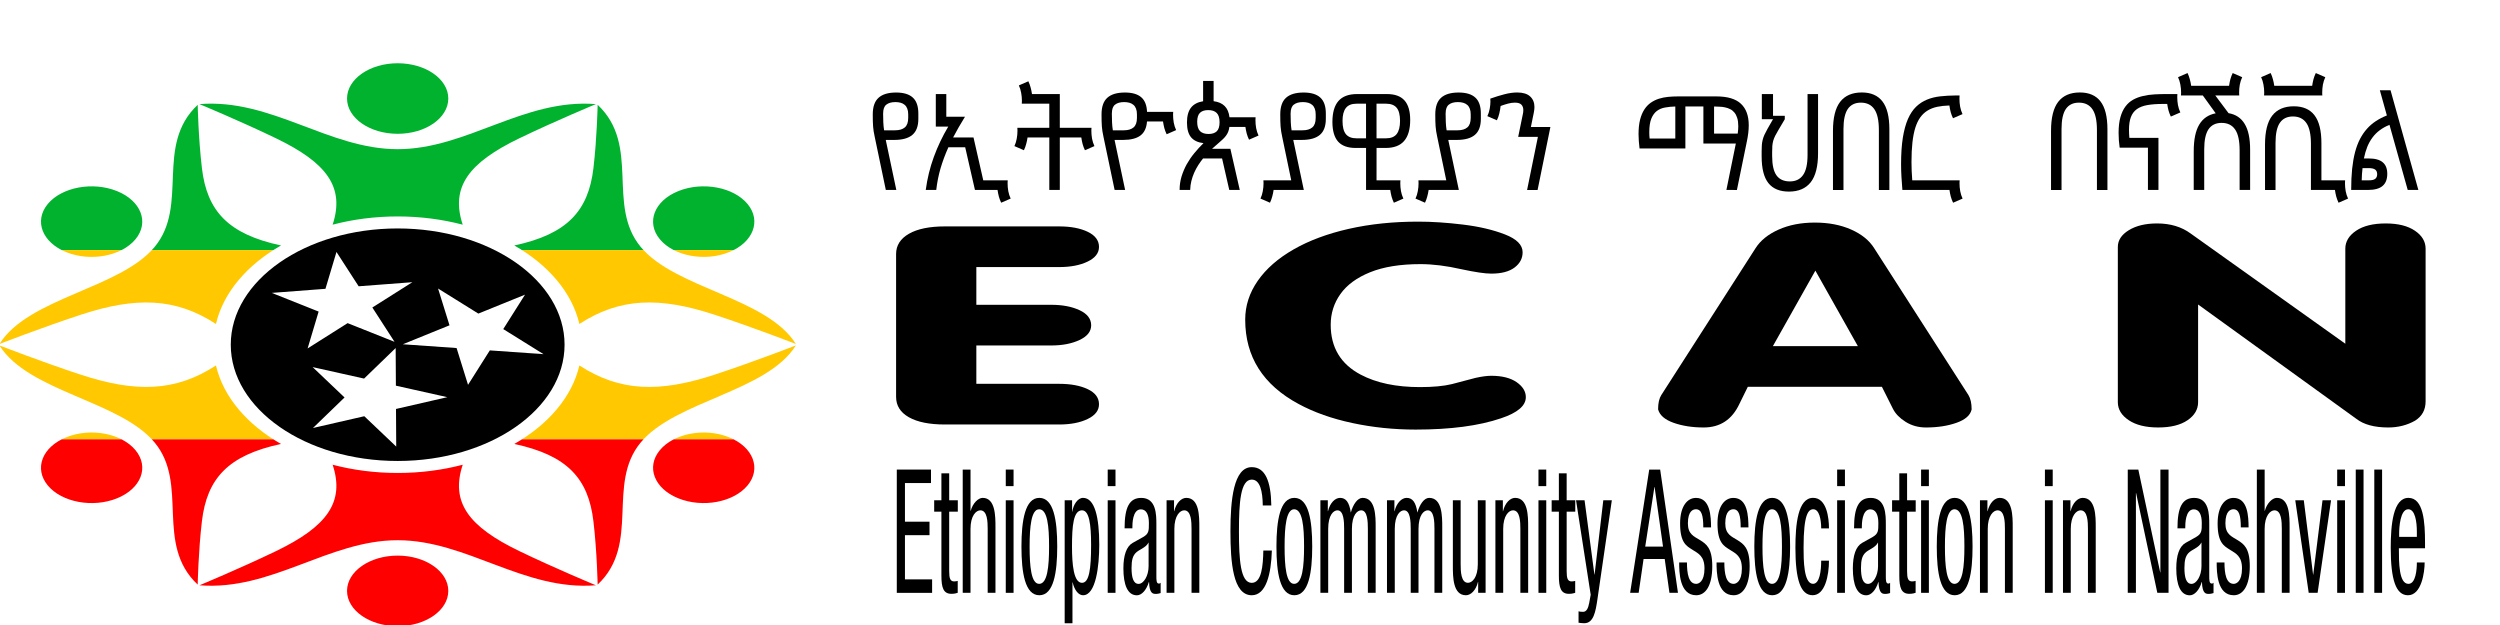 <?xml version="1.0" encoding="UTF-8" standalone="no"?>
<!-- Created with Inkscape (http://www.inkscape.org/) -->

<svg
   xmlns:dc="http://purl.org/dc/elements/1.1/"
   xmlns:cc="http://creativecommons.org/ns#"
   xmlns:rdf="http://www.w3.org/1999/02/22-rdf-syntax-ns#"
   xmlns:svg="http://www.w3.org/2000/svg"
   xmlns="http://www.w3.org/2000/svg"
   xmlns:xlink="http://www.w3.org/1999/xlink"
   xmlns:sodipodi="http://sodipodi.sourceforge.net/DTD/sodipodi-0.dtd"
   xmlns:inkscape="http://www.inkscape.org/namespaces/inkscape"
   width="280"
   height="70"
   viewBox="0 0 280 70"
   version="1.1"
   id="svg8"
   inkscape:version="0.92.4 (5da689c313, 2019-01-14)"
   sodipodi:docname="ECAN_Logo_2.svg">
  <defs
     id="defs2">
    <clipPath
       id="SVGID_4_">
      <use
         height="100%"
         width="100%"
         y="0"
         x="0"
         style="overflow:visible"
         xlink:href="#SVGID_3_"
         overflow="visible"
         id="use7061" />
    </clipPath>
    <clipPath
       id="clipPath610">
      <use
         height="100%"
         width="100%"
         y="0"
         x="0"
         style="overflow:visible"
         xlink:href="#SVGID_3_"
         overflow="visible"
         id="use608" />
    </clipPath>
    <clipPath
       id="clipPath614">
      <use
         height="100%"
         width="100%"
         y="0"
         x="0"
         style="overflow:visible"
         xlink:href="#SVGID_3_"
         overflow="visible"
         id="use612" />
    </clipPath>
    <path
       inkscape:connector-curvature="0"
       id="SVGID_3_"
       d="m 144.135,519.384 c -2.132,0 -3.861,1.729 -3.861,3.861 0,2.132 1.729,3.861 3.861,3.861 2.132,0 3.861,-1.729 3.861,-3.861 0,-2.132 -1.728,-3.861 -3.861,-3.861 z m 0,-46.173 c 2.132,0 3.861,-1.729 3.861,-3.861 0,-2.132 -1.729,-3.861 -3.861,-3.861 -2.132,0 -3.861,1.729 -3.861,3.861 0,2.133 1.729,3.861 3.861,3.861 z m -25.268,12.957 c 1.847,1.066 4.208,0.434 5.274,-1.413 1.066,-1.847 0.433,-4.208 -1.413,-5.274 -1.847,-1.066 -4.208,-0.434 -5.274,1.413 -1.066,1.846 -0.433,4.208 1.413,5.274 z m 50.536,20.26 c -1.847,-1.066 -4.208,-0.434 -5.274,1.413 -1.066,1.847 -0.433,4.208 1.413,5.274 1.846,1.066 4.208,0.433 5.274,-1.413 1.067,-1.847 0.434,-4.208 -1.413,-5.274 z m -50.536,0 c -1.847,1.066 -2.48,3.428 -1.413,5.274 1.066,1.847 3.428,2.479 5.274,1.413 1.847,-1.066 2.48,-3.428 1.413,-5.274 -1.065,-1.847 -3.427,-2.48 -5.274,-1.413 z m 50.536,-20.26 c 1.847,-1.066 2.48,-3.428 1.413,-5.274 -1.066,-1.847 -3.428,-2.48 -5.274,-1.413 -1.847,1.066 -2.48,3.428 -1.413,5.274 1.066,1.846 3.428,2.479 5.274,1.413 z m -30.228,-3.009 c 1.542,-0.583 3.214,-0.902 4.96,-0.902 1.746,0 3.418,0.32 4.96,0.902 -0.948,-4.112 0.454,-6.781 4.309,-9.45 2.749,-1.903 5.848,-3.749 5.848,-3.749 -5.507,-0.629 -9.842,4.935 -15.117,4.935 -5.275,0 -9.611,-5.563 -15.117,-4.935 0,0 3.099,1.845 5.848,3.749 3.855,2.669 5.257,5.338 4.309,9.45 z m 9.921,26.277 c -1.542,0.583 -3.214,0.902 -4.96,0.902 -1.746,0 -3.418,-0.32 -4.96,-0.902 0.948,4.112 -0.454,6.781 -4.309,9.45 -2.749,1.903 -5.848,3.748 -5.848,3.748 5.507,0.629 9.842,-4.935 15.117,-4.935 5.275,0 9.611,5.563 15.117,4.935 0,0 -3.099,-1.845 -5.848,-3.748 -3.855,-2.669 -5.258,-5.338 -4.309,-9.45 z m -18.818,-15.41 c 0.561,-3.447 2.376,-6.472 4.962,-8.592 -4.038,-1.235 -5.649,-3.784 -6.032,-8.457 -0.274,-3.332 -0.322,-6.939 -0.322,-6.939 -3.298,4.455 -0.647,10.99 -3.285,15.559 -2.638,4.569 -9.623,5.541 -11.832,10.625 0,0 3.148,-1.761 6.17,-3.19 4.239,-2.005 7.252,-1.885 10.339,0.994 z m 27.714,4.544 c -0.561,3.447 -2.376,6.472 -4.962,8.592 4.038,1.234 5.649,3.784 6.032,8.457 0.274,3.332 0.322,6.939 0.322,6.939 3.298,-4.455 0.647,-10.991 3.285,-15.559 2.638,-4.568 9.623,-5.541 11.832,-10.625 0,0 -3.148,1.761 -6.17,3.19 -4.238,2.005 -7.251,1.885 -10.339,-0.994 z m -22.752,8.592 c -2.586,-2.12 -4.401,-5.145 -4.962,-8.592 -3.088,2.879 -6.1,2.999 -10.34,0.995 -3.023,-1.429 -6.17,-3.19 -6.17,-3.19 2.209,5.083 9.194,6.056 11.832,10.625 2.638,4.569 -0.013,11.105 3.285,15.559 0,0 0.049,-3.607 0.322,-6.939 0.385,-4.675 1.996,-7.224 6.033,-8.458 z m 17.79,-21.728 c 2.586,2.12 4.401,5.145 4.962,8.592 3.088,-2.878 6.1,-2.999 10.34,-0.995 3.023,1.429 6.17,3.19 6.17,3.19 -2.209,-5.083 -9.194,-6.056 -11.832,-10.625 -2.638,-4.569 0.013,-11.105 -3.285,-15.559 0,0 -0.049,3.607 -0.322,6.939 -0.384,4.674 -1.995,7.223 -6.033,8.458 z" />
    <clipPath
       id="SVGID_4_-2">
      <use
         height="100%"
         width="100%"
         y="0"
         x="0"
         style="overflow:visible"
         id="use7061-0"
         overflow="visible"
         xlink:href="#SVGID_3_-5" />
    </clipPath>
    <clipPath
       id="clipPath1282">
      <use
         height="100%"
         width="100%"
         y="0"
         x="0"
         style="overflow:visible"
         id="use1280"
         overflow="visible"
         xlink:href="#SVGID_3_-5" />
    </clipPath>
    <clipPath
       id="clipPath1286">
      <use
         height="100%"
         width="100%"
         y="0"
         x="0"
         style="overflow:visible"
         id="use1284"
         overflow="visible"
         xlink:href="#SVGID_3_-5" />
    </clipPath>
    <path
       inkscape:connector-curvature="0"
       d="m 144.135,519.384 c -2.132,0 -3.861,1.729 -3.861,3.861 0,2.132 1.729,3.861 3.861,3.861 2.132,0 3.861,-1.729 3.861,-3.861 0,-2.132 -1.728,-3.861 -3.861,-3.861 z m 0,-46.173 c 2.132,0 3.861,-1.729 3.861,-3.861 0,-2.132 -1.729,-3.861 -3.861,-3.861 -2.132,0 -3.861,1.729 -3.861,3.861 0,2.133 1.729,3.861 3.861,3.861 z m -25.268,12.957 c 1.847,1.066 4.208,0.434 5.274,-1.413 1.066,-1.847 0.433,-4.208 -1.413,-5.274 -1.847,-1.066 -4.208,-0.434 -5.274,1.413 -1.066,1.846 -0.433,4.208 1.413,5.274 z m 50.536,20.26 c -1.847,-1.066 -4.208,-0.434 -5.274,1.413 -1.066,1.847 -0.433,4.208 1.413,5.274 1.846,1.066 4.208,0.433 5.274,-1.413 1.067,-1.847 0.434,-4.208 -1.413,-5.274 z m -50.536,0 c -1.847,1.066 -2.48,3.428 -1.413,5.274 1.066,1.847 3.428,2.479 5.274,1.413 1.847,-1.066 2.48,-3.428 1.413,-5.274 -1.065,-1.847 -3.427,-2.48 -5.274,-1.413 z m 50.536,-20.26 c 1.847,-1.066 2.48,-3.428 1.413,-5.274 -1.066,-1.847 -3.428,-2.48 -5.274,-1.413 -1.847,1.066 -2.48,3.428 -1.413,5.274 1.066,1.846 3.428,2.479 5.274,1.413 z m -30.228,-3.009 c 1.542,-0.583 3.214,-0.902 4.96,-0.902 1.746,0 3.418,0.32 4.96,0.902 -0.948,-4.112 0.454,-6.781 4.309,-9.45 2.749,-1.903 5.848,-3.749 5.848,-3.749 -5.507,-0.629 -9.842,4.935 -15.117,4.935 -5.275,0 -9.611,-5.563 -15.117,-4.935 0,0 3.099,1.845 5.848,3.749 3.855,2.669 5.257,5.338 4.309,9.45 z m 9.921,26.277 c -1.542,0.583 -3.214,0.902 -4.96,0.902 -1.746,0 -3.418,-0.32 -4.96,-0.902 0.948,4.112 -0.454,6.781 -4.309,9.45 -2.749,1.903 -5.848,3.748 -5.848,3.748 5.507,0.629 9.842,-4.935 15.117,-4.935 5.275,0 9.611,5.563 15.117,4.935 0,0 -3.099,-1.845 -5.848,-3.748 -3.855,-2.669 -5.258,-5.338 -4.309,-9.45 z m -18.818,-15.41 c 0.561,-3.447 2.376,-6.472 4.962,-8.592 -4.038,-1.235 -5.649,-3.784 -6.032,-8.457 -0.274,-3.332 -0.322,-6.939 -0.322,-6.939 -3.298,4.455 -0.647,10.99 -3.285,15.559 -2.638,4.569 -9.623,5.541 -11.832,10.625 0,0 3.148,-1.761 6.17,-3.19 4.239,-2.005 7.252,-1.885 10.339,0.994 z m 27.714,4.544 c -0.561,3.447 -2.376,6.472 -4.962,8.592 4.038,1.234 5.649,3.784 6.032,8.457 0.274,3.332 0.322,6.939 0.322,6.939 3.298,-4.455 0.647,-10.991 3.285,-15.559 2.638,-4.568 9.623,-5.541 11.832,-10.625 0,0 -3.148,1.761 -6.17,3.19 -4.238,2.005 -7.251,1.885 -10.339,-0.994 z m -22.752,8.592 c -2.586,-2.12 -4.401,-5.145 -4.962,-8.592 -3.088,2.879 -6.1,2.999 -10.34,0.995 -3.023,-1.429 -6.17,-3.19 -6.17,-3.19 2.209,5.083 9.194,6.056 11.832,10.625 2.638,4.569 -0.013,11.105 3.285,15.559 0,0 0.049,-3.607 0.322,-6.939 0.385,-4.675 1.996,-7.224 6.033,-8.458 z m 17.79,-21.728 c 2.586,2.12 4.401,5.145 4.962,8.592 3.088,-2.878 6.1,-2.999 10.34,-0.995 3.023,1.429 6.17,3.19 6.17,3.19 -2.209,-5.083 -9.194,-6.056 -11.832,-10.625 -2.638,-4.569 0.013,-11.105 -3.285,-15.559 0,0 -0.049,3.607 -0.322,6.939 -0.384,4.674 -1.995,7.223 -6.033,8.458 z"
       id="SVGID_3_-5" />
  </defs>
  <sodipodi:namedview
     id="base"
     pagecolor="#ffffff"
     bordercolor="#666666"
     borderopacity="1.0"
     inkscape:pageopacity="0.0"
     inkscape:pageshadow="2"
     inkscape:zoom="3.06"
     inkscape:cx="187.53189"
     inkscape:cy="40.340901"
     inkscape:document-units="px"
     inkscape:current-layer="g6162"
     showgrid="false"
     inkscape:window-width="2880"
     inkscape:window-height="1526"
     inkscape:window-x="2869"
     inkscape:window-y="-11"
     inkscape:window-maximized="1"
     units="px"
     fit-margin-left="1"
     fit-margin-right="1" />
  <g
     inkscape:label="Layer 1"
     inkscape:groupmode="layer"
     id="layer1"
     transform="translate(0,-315.25)">
    <g
       transform="matrix(0.409,0,0,0.353,-44.47,111.143)"
       id="g761">
      <g
         id="g7170" />
      <g
         id="g6084">
        <g
           id="g6162"
           transform="matrix(3.591,0,0,2.75,-299.964,-671.946)">
          <g
             id="g6240">
            <g
               id="g7074"
               transform="matrix(1,0,0,1.054,7.1227792e-7,-28.726)">
              <g
                 id="g7070">
                <defs
                   id="defs7059">
                  <path
                     id="path239"
                     d="m 144.135,519.384 c -2.132,0 -3.861,1.729 -3.861,3.861 0,2.132 1.729,3.861 3.861,3.861 2.132,0 3.861,-1.729 3.861,-3.861 0,-2.132 -1.728,-3.861 -3.861,-3.861 z m 0,-46.173 c 2.132,0 3.861,-1.729 3.861,-3.861 0,-2.132 -1.729,-3.861 -3.861,-3.861 -2.132,0 -3.861,1.729 -3.861,3.861 0,2.133 1.729,3.861 3.861,3.861 z m -25.268,12.957 c 1.847,1.066 4.208,0.434 5.274,-1.413 1.066,-1.847 0.433,-4.208 -1.413,-5.274 -1.847,-1.066 -4.208,-0.434 -5.274,1.413 -1.066,1.846 -0.433,4.208 1.413,5.274 z m 50.536,20.26 c -1.847,-1.066 -4.208,-0.434 -5.274,1.413 -1.066,1.847 -0.433,4.208 1.413,5.274 1.846,1.066 4.208,0.433 5.274,-1.413 1.067,-1.847 0.434,-4.208 -1.413,-5.274 z m -50.536,0 c -1.847,1.066 -2.48,3.428 -1.413,5.274 1.066,1.847 3.428,2.479 5.274,1.413 1.847,-1.066 2.48,-3.428 1.413,-5.274 -1.065,-1.847 -3.427,-2.48 -5.274,-1.413 z m 50.536,-20.26 c 1.847,-1.066 2.48,-3.428 1.413,-5.274 -1.066,-1.847 -3.428,-2.48 -5.274,-1.413 -1.847,1.066 -2.48,3.428 -1.413,5.274 1.066,1.846 3.428,2.479 5.274,1.413 z m -30.228,-3.009 c 1.542,-0.583 3.214,-0.902 4.96,-0.902 1.746,0 3.418,0.32 4.96,0.902 -0.948,-4.112 0.454,-6.781 4.309,-9.45 2.749,-1.903 5.848,-3.749 5.848,-3.749 -5.507,-0.629 -9.842,4.935 -15.117,4.935 -5.275,0 -9.611,-5.563 -15.117,-4.935 0,0 3.099,1.845 5.848,3.749 3.855,2.669 5.257,5.338 4.309,9.45 z m 9.921,26.277 c -1.542,0.583 -3.214,0.902 -4.96,0.902 -1.746,0 -3.418,-0.32 -4.96,-0.902 0.948,4.112 -0.454,6.781 -4.309,9.45 -2.749,1.903 -5.848,3.748 -5.848,3.748 5.507,0.629 9.842,-4.935 15.117,-4.935 5.275,0 9.611,5.563 15.117,4.935 0,0 -3.099,-1.845 -5.848,-3.748 -3.855,-2.669 -5.258,-5.338 -4.309,-9.45 z m -18.818,-15.41 c 0.561,-3.447 2.376,-6.472 4.962,-8.592 -4.038,-1.235 -5.649,-3.784 -6.032,-8.457 -0.274,-3.332 -0.322,-6.939 -0.322,-6.939 -3.298,4.455 -0.647,10.99 -3.285,15.559 -2.638,4.569 -9.623,5.541 -11.832,10.625 0,0 3.148,-1.761 6.17,-3.19 4.239,-2.005 7.252,-1.885 10.339,0.994 z m 27.714,4.544 c -0.561,3.447 -2.376,6.472 -4.962,8.592 4.038,1.234 5.649,3.784 6.032,8.457 0.274,3.332 0.322,6.939 0.322,6.939 3.298,-4.455 0.647,-10.991 3.285,-15.559 2.638,-4.568 9.623,-5.541 11.832,-10.625 0,0 -3.148,1.761 -6.17,3.19 -4.238,2.005 -7.251,1.885 -10.339,-0.994 z m -22.752,8.592 c -2.586,-2.12 -4.401,-5.145 -4.962,-8.592 -3.088,2.879 -6.1,2.999 -10.34,0.995 -3.023,-1.429 -6.17,-3.19 -6.17,-3.19 2.209,5.083 9.194,6.056 11.832,10.625 2.638,4.569 -0.013,11.105 3.285,15.559 0,0 0.049,-3.607 0.322,-6.939 0.385,-4.675 1.996,-7.224 6.033,-8.458 z m 17.79,-21.728 c 2.586,2.12 4.401,5.145 4.962,8.592 3.088,-2.878 6.1,-2.999 10.34,-0.995 3.023,1.429 6.17,3.19 6.17,3.19 -2.209,-5.083 -9.194,-6.056 -11.832,-10.625 -2.638,-4.569 0.013,-11.105 -3.285,-15.559 0,0 -0.049,3.607 -0.322,6.939 -0.384,4.674 -1.995,7.223 -6.033,8.458 z"
                     inkscape:connector-curvature="0" />
                </defs>
                <clipPath
                   id="clipPath1292">
                  <use
                     xlink:href="#SVGID_3_-5"
                     overflow="visible"
                     id="use1290"
                     style="overflow:visible"
                     x="0"
                     y="0"
                     width="100%"
                     height="100%" />
                </clipPath>
                <rect
                   x="113.06"
                   y="465.222"
                   clip-path="url(#SVGID_4_-2)"
                   width="62.151"
                   height="20.717"
                   id="rect7064"
                   style="fill:#00b22d" />
                <rect
                   x="113.06"
                   y="485.939"
                   clip-path="url(#SVGID_4_-2)"
                   width="62.151"
                   height="20.717"
                   id="rect7066"
                   style="fill:#ffc800" />
                <rect
                   x="113.06"
                   y="506.656"
                   clip-path="url(#SVGID_4_-2)"
                   width="62.151"
                   height="20.717"
                   id="rect7068"
                   style="fill:#ff0000" />
              </g>
              <path
                 d="m 144.135,483.571 c -7.029,0 -12.727,5.698 -12.727,12.727 0,7.029 5.698,12.727 12.727,12.727 7.029,0 12.727,-5.698 12.727,-12.727 0,-7.029 -5.698,-12.727 -12.727,-12.727 z m -9.603,7.055 4.096,-0.447 0.84,-4.034 1.691,3.757 4.096,-0.447 -3.051,2.77 1.691,3.757 -3.577,-2.046 -3.051,2.769 0.84,-4.034 z m 9.476,12.704 0.017,4.12 -2.435,-3.324 -3.914,1.289 2.408,-3.343 -2.435,-3.324 3.924,1.257 2.409,-3.343 0.017,4.12 3.924,1.258 z m 7.154,-6.411 -1.661,3.771 -0.873,-4.027 -4.1,-0.414 3.56,-2.075 -0.873,-4.027 3.073,2.745 3.56,-2.075 -1.661,3.771 3.073,2.745 z"
                 id="path7072"
                 inkscape:connector-curvature="0" />
            </g>
            <g
               id="g7168"
               transform="matrix(1.167,0,0,1,-30.113,-2.6588315e-6)">
              <g
                 id="g7084">
                <path
                   d="m 187.126,485.417 v 4.35 h 4.894 c 0.736,0 1.355,0.21 1.857,0.628 0.502,0.418 0.753,0.998 0.753,1.74 0,0.708 -0.254,1.272 -0.761,1.693 -0.508,0.421 -1.124,0.632 -1.849,0.632 h -4.894 v 4.425 h 5.413 c 0.758,0 1.381,0.207 1.87,0.619 0.488,0.413 0.732,0.993 0.732,1.74 0,0.714 -0.248,1.281 -0.745,1.702 -0.496,0.422 -1.115,0.632 -1.857,0.632 h -7.47 c -1.009,0 -1.793,-0.278 -2.351,-0.837 -0.558,-0.558 -0.836,-1.341 -0.836,-2.351 v -16.479 c 0,-0.992 0.28,-1.771 0.84,-2.338 0.56,-0.567 1.343,-0.849 2.347,-0.849 h 7.47 c 0.758,0 1.381,0.209 1.87,0.627 0.488,0.418 0.732,0.998 0.732,1.74 0,0.708 -0.248,1.272 -0.745,1.693 -0.496,0.422 -1.115,0.632 -1.857,0.632 h -5.413 z"
                   id="path7076"
                   inkscape:connector-curvature="0" />
                <path
                   d="m 204.695,491.481 c 0,-1.6 0.273,-3.095 0.82,-4.483 0.546,-1.389 1.328,-2.596 2.343,-3.622 1.015,-1.026 2.218,-1.816 3.607,-2.372 1.389,-0.555 2.901,-0.832 4.536,-0.832 0.893,0 1.866,0.113 2.921,0.339 1.055,0.226 1.968,0.604 2.741,1.134 0.773,0.529 1.159,1.216 1.159,2.058 0,0.708 -0.175,1.297 -0.527,1.765 -0.352,0.469 -0.859,0.703 -1.522,0.703 -0.407,0 -1.06,-0.17 -1.958,-0.511 -0.97,-0.39 -1.86,-0.585 -2.668,-0.585 -1.316,0 -2.411,0.311 -3.284,0.933 -0.873,0.622 -1.521,1.46 -1.945,2.514 -0.424,1.054 -0.636,2.236 -0.636,3.547 0,2.621 0.653,4.54 1.958,5.756 1.026,0.959 2.317,1.438 3.873,1.438 0.854,0 1.548,-0.114 2.083,-0.343 l 1.548,-0.72 c 0.413,-0.162 0.755,-0.242 1.029,-0.242 0.703,0 1.255,0.245 1.656,0.735 0.401,0.491 0.603,1.068 0.603,1.732 0,0.986 -0.539,1.798 -1.616,2.434 -1.445,0.87 -3.306,1.306 -5.582,1.306 -1.428,0 -2.809,-0.253 -4.143,-0.758 -1.333,-0.504 -2.502,-1.236 -3.507,-2.195 -2.326,-2.21 -3.489,-5.452 -3.489,-9.731 z"
                   id="path7078"
                   inkscape:connector-curvature="0" />
                <path
                   d="m 246.3,499.229 h -8.763 l -0.552,1.982 c -0.479,1.807 -1.257,2.71 -2.333,2.71 -0.736,0 -1.391,-0.18 -1.965,-0.539 -0.574,-0.36 -0.911,-0.877 -1.012,-1.552 0,-0.714 0.07,-1.264 0.209,-1.648 l 6.163,-16.956 c 0.318,-0.881 0.818,-1.593 1.501,-2.134 0.683,-0.54 1.473,-0.811 2.371,-0.811 0.898,0 1.688,0.268 2.371,0.803 0.683,0.535 1.183,1.249 1.501,2.142 l 6.163,16.956 c 0.139,0.401 0.209,0.951 0.209,1.648 -0.078,0.669 -0.406,1.185 -0.983,1.547 -0.577,0.363 -1.245,0.544 -2.002,0.544 -0.496,0 -0.939,-0.218 -1.33,-0.652 -0.391,-0.434 -0.666,-0.937 -0.828,-1.506 z m -1.572,-4.694 -2.776,-8.708 -2.776,8.708 z"
                   id="path7080"
                   inkscape:connector-curvature="0" />
                <path
                   d="m 266.961,489.733 v 11.276 c 0,0.825 -0.23,1.518 -0.69,2.075 -0.46,0.557 -1.1,0.836 -1.92,0.836 -0.809,0 -1.45,-0.28 -1.924,-0.841 -0.474,-0.561 -0.711,-1.25 -0.711,-2.07 v -17.918 c 0,-0.77 0.24,-1.414 0.719,-1.933 0.479,-0.519 1.096,-0.778 1.849,-0.778 0.864,0 1.595,0.388 2.192,1.163 l 10.105,12.715 v -10.967 c 0,-0.819 0.235,-1.51 0.704,-2.07 0.469,-0.56 1.114,-0.841 1.936,-0.841 0.804,0 1.439,0.279 1.906,0.837 0.467,0.558 0.7,1.249 0.7,2.074 v 17.617 c 0,0.977 -0.229,1.718 -0.687,2.226 -0.525,0.524 -1.109,0.786 -1.751,0.786 -0.905,0 -1.601,-0.332 -2.086,-0.995 z"
                   id="path7082"
                   inkscape:connector-curvature="0" />
              </g>
              <g
                 transform="matrix(1,0,0,3.288,0,-1163.164)"
                 id="g7166">
                <path
                   d="m 181.928,508.498 h 2.235 v 0.473 h -1.702 v 1.356 h 1.605 v 0.473 h -1.605 v 1.551 h 1.775 v 0.473 h -2.308 z"
                   id="path7086"
                   inkscape:connector-curvature="0" />
                <path
                   d="m 184.843,508.631 h 0.509 v 0.945 h 0.563 v 0.4 h -0.563 v 2.083 c 0,0.261 0.066,0.364 0.333,0.364 0.109,0 0.169,-0.013 0.224,-0.019 v 0.418 c -0.066,0.012 -0.2,0.036 -0.412,0.036 -0.527,0 -0.654,-0.218 -0.654,-0.642 v -2.241 h -0.472 v -0.4 h 0.472 z"
                   id="path7088"
                   inkscape:connector-curvature="0" />
                <path
                   d="m 186.237,508.498 h 0.509 v 1.448 h 0.012 c 0.133,-0.267 0.491,-0.455 0.782,-0.455 0.836,0 0.836,0.648 0.836,1.03 v 2.302 h -0.509 v -2.241 c 0,-0.248 -0.019,-0.654 -0.479,-0.654 -0.273,0 -0.643,0.182 -0.643,0.654 v 2.241 h -0.509 v -4.325 z"
                   id="path7090"
                   inkscape:connector-curvature="0" />
                <path
                   d="m 189.049,508.498 h 0.509 v 0.581 h -0.509 z m 0,1.078 h 0.509 v 3.247 h -0.509 z"
                   id="path7092"
                   inkscape:connector-curvature="0" />
                <path
                   d="m 191.243,509.491 c 0.939,0 1.169,0.794 1.169,1.709 0,0.914 -0.236,1.708 -1.169,1.708 -0.939,0 -1.169,-0.794 -1.169,-1.708 0,-0.915 0.236,-1.709 1.169,-1.709 z m 0.636,1.709 c 0,-0.703 -0.103,-1.309 -0.648,-1.309 -0.515,0 -0.624,0.605 -0.624,1.309 0,0.702 0.103,1.308 0.624,1.308 0.539,0 0.648,-0.606 0.648,-1.308 z"
                   id="path7094"
                   inkscape:connector-curvature="0" />
                <path
                   d="m 192.898,509.576 h 0.485 v 0.4 h 0.012 c 0.066,-0.243 0.351,-0.485 0.703,-0.485 0.769,0 1.06,0.685 1.06,1.648 0,0.738 -0.218,1.769 -1.06,1.769 -0.291,0 -0.563,-0.176 -0.679,-0.454 h -0.012 v 1.436 h -0.509 z m 1.133,2.896 c 0.473,0 0.594,-0.496 0.594,-1.332 0,-0.715 -0.121,-1.212 -0.594,-1.212 -0.563,0 -0.654,0.533 -0.654,1.272 -0.001,0.63 0.109,1.272 0.654,1.272 z"
                   id="path7096"
                   inkscape:connector-curvature="0" />
                <path
                   d="m 195.71,508.498 h 0.509 v 0.581 h -0.509 z m 0,1.078 h 0.509 v 3.247 h -0.509 z"
                   id="path7098"
                   inkscape:connector-curvature="0" />
                <path
                   d="m 196.813,510.558 c 0,-0.739 0.315,-1.066 1.09,-1.066 0.987,0 0.987,0.594 0.987,0.934 v 1.811 c 0,0.134 0,0.261 0.158,0.261 0.066,0 0.097,-0.012 0.121,-0.03 v 0.363 c -0.036,0.006 -0.169,0.03 -0.297,0.03 -0.194,0 -0.436,0 -0.46,-0.418 H 198.4 c -0.163,0.291 -0.479,0.467 -0.781,0.467 -0.606,0 -0.884,-0.363 -0.884,-0.945 0,-0.454 0.194,-0.77 0.612,-0.896 l 0.685,-0.206 c 0.369,-0.115 0.369,-0.218 0.369,-0.49 0,-0.303 -0.182,-0.479 -0.521,-0.479 -0.558,0 -0.558,0.521 -0.558,0.636 v 0.03 h -0.509 z m 1.569,0.497 c -0.188,0.199 -0.636,0.242 -0.866,0.381 -0.164,0.104 -0.248,0.23 -0.248,0.516 0,0.327 0.115,0.557 0.46,0.557 0.333,0 0.654,-0.284 0.654,-0.617 z"
                   id="path7100"
                   inkscape:connector-curvature="0" />
                <path
                   d="m 199.559,509.576 h 0.485 v 0.382 h 0.012 c 0.133,-0.297 0.472,-0.467 0.787,-0.467 0.854,0 0.854,0.648 0.854,1.03 v 2.302 h -0.509 v -2.241 c 0,-0.248 -0.019,-0.654 -0.479,-0.654 -0.273,0 -0.643,0.182 -0.643,0.654 v 2.241 h -0.509 v -3.247 z"
                   id="path7102"
                   inkscape:connector-curvature="0" />
                <path
                   d="m 206.437,511.339 c -0.048,0.818 -0.37,1.569 -1.314,1.569 -1.23,0 -1.393,-1.157 -1.393,-2.248 0,-1.09 0.2,-2.247 1.393,-2.247 0.884,0 1.254,0.497 1.278,1.345 h -0.558 c -0.012,-0.49 -0.169,-0.908 -0.721,-0.908 -0.739,0 -0.836,0.812 -0.836,1.811 0,1 0.097,1.812 0.836,1.812 0.648,0 0.739,-0.605 0.757,-1.133 h 0.558 z"
                   id="path7104"
                   inkscape:connector-curvature="0" />
                <path
                   d="m 207.905,509.491 c 0.939,0 1.169,0.794 1.169,1.709 0,0.914 -0.236,1.708 -1.169,1.708 -0.939,0 -1.169,-0.794 -1.169,-1.708 0,-0.915 0.236,-1.709 1.169,-1.709 z m 0.636,1.709 c 0,-0.703 -0.103,-1.309 -0.648,-1.309 -0.515,0 -0.624,0.605 -0.624,1.309 0,0.702 0.103,1.308 0.624,1.308 0.539,0 0.648,-0.606 0.648,-1.308 z"
                   id="path7106"
                   inkscape:connector-curvature="0" />
                <path
                   d="m 209.609,509.576 h 0.484 v 0.382 h 0.012 c 0.133,-0.297 0.473,-0.467 0.788,-0.467 0.375,0 0.6,0.146 0.703,0.516 0.146,-0.285 0.436,-0.516 0.769,-0.516 0.854,0 0.854,0.648 0.854,1.03 v 2.302 h -0.509 v -2.241 c 0,-0.248 -0.019,-0.654 -0.437,-0.654 -0.236,0 -0.605,0.146 -0.605,0.654 v 2.241 h -0.509 v -2.241 c 0,-0.248 -0.019,-0.654 -0.437,-0.654 -0.236,0 -0.605,0.146 -0.605,0.654 v 2.241 h -0.509 v -3.247 z"
                   id="path7108"
                   inkscape:connector-curvature="0" />
                <path
                   d="m 213.96,509.576 h 0.484 v 0.382 h 0.012 c 0.133,-0.297 0.473,-0.467 0.788,-0.467 0.375,0 0.6,0.146 0.703,0.516 0.146,-0.285 0.436,-0.516 0.769,-0.516 0.854,0 0.854,0.648 0.854,1.03 v 2.302 h -0.509 v -2.241 c 0,-0.248 -0.019,-0.654 -0.437,-0.654 -0.236,0 -0.605,0.146 -0.605,0.654 v 2.241 h -0.509 v -2.241 c 0,-0.248 -0.019,-0.654 -0.437,-0.654 -0.236,0 -0.605,0.146 -0.605,0.654 v 2.241 h -0.509 v -3.247 z"
                   id="path7110"
                   inkscape:connector-curvature="0" />
                <path
                   d="m 220.402,512.823 h -0.485 v -0.382 h -0.012 c -0.133,0.297 -0.472,0.467 -0.787,0.467 -0.854,0 -0.854,-0.648 -0.854,-1.03 v -2.302 h 0.509 v 2.241 c 0,0.249 0.019,0.654 0.479,0.654 0.272,0 0.642,-0.182 0.642,-0.654 v -2.241 h 0.509 v 3.247 z"
                   id="path7112"
                   inkscape:connector-curvature="0" />
                <path
                   d="m 221.046,509.576 h 0.485 v 0.382 h 0.012 c 0.133,-0.297 0.472,-0.467 0.787,-0.467 0.854,0 0.854,0.648 0.854,1.03 v 2.302 h -0.509 v -2.241 c 0,-0.248 -0.019,-0.654 -0.479,-0.654 -0.273,0 -0.643,0.182 -0.643,0.654 v 2.241 h -0.509 v -3.247 z"
                   id="path7114"
                   inkscape:connector-curvature="0" />
                <path
                   d="m 223.858,508.498 h 0.509 v 0.581 h -0.509 z m 0,1.078 h 0.509 v 3.247 h -0.509 z"
                   id="path7116"
                   inkscape:connector-curvature="0" />
                <path
                   d="m 225.191,508.631 h 0.509 v 0.945 h 0.563 v 0.4 H 225.7 v 2.083 c 0,0.261 0.066,0.364 0.333,0.364 0.109,0 0.169,-0.013 0.224,-0.019 v 0.418 c -0.066,0.012 -0.2,0.036 -0.412,0.036 -0.527,0 -0.654,-0.218 -0.654,-0.642 v -2.241 h -0.472 v -0.4 h 0.472 z"
                   id="path7118"
                   inkscape:connector-curvature="0" />
                <path
                   d="m 226.313,509.576 h 0.557 l 0.643,2.604 h 0.012 l 0.569,-2.604 h 0.558 l -0.939,3.465 c -0.121,0.448 -0.254,0.849 -0.866,0.849 -0.2,0 -0.285,-0.013 -0.37,-0.019 v -0.399 c 0.073,0.012 0.169,0.018 0.297,0.018 0.236,0 0.339,-0.139 0.4,-0.314 l 0.097,-0.285 z"
                   id="path7120"
                   inkscape:connector-curvature="0" />
                <path
                   d="m 231.095,508.498 h 0.715 l 1.163,4.325 h -0.557 l -0.309,-1.188 h -1.381 l -0.321,1.188 h -0.557 z m -0.261,2.702 h 1.163 l -0.551,-2.091 h -0.012 z"
                   id="path7122"
                   inkscape:connector-curvature="0" />
                <path
                   d="m 234.628,510.527 c 0,-0.412 -0.109,-0.636 -0.479,-0.636 -0.164,0 -0.527,0.042 -0.527,0.496 0,0.382 0.4,0.455 0.8,0.588 0.394,0.134 0.793,0.272 0.793,0.915 0,0.685 -0.442,1.018 -1.048,1.018 -1.103,0 -1.115,-0.818 -1.115,-1.151 h 0.509 c 0,0.394 0.109,0.751 0.606,0.751 0.164,0 0.539,-0.078 0.539,-0.539 0,-0.436 -0.4,-0.526 -0.793,-0.66 -0.394,-0.133 -0.8,-0.248 -0.8,-0.921 0,-0.605 0.473,-0.896 1.036,-0.896 0.945,0 0.981,0.654 0.987,1.036 h -0.508 z"
                   id="path7124"
                   inkscape:connector-curvature="0" />
                <path
                   d="m 237.071,510.527 c 0,-0.412 -0.109,-0.636 -0.479,-0.636 -0.164,0 -0.527,0.042 -0.527,0.496 0,0.382 0.4,0.455 0.8,0.588 0.394,0.134 0.793,0.272 0.793,0.915 0,0.685 -0.442,1.018 -1.048,1.018 -1.103,0 -1.115,-0.818 -1.115,-1.151 h 0.509 c 0,0.394 0.109,0.751 0.606,0.751 0.164,0 0.539,-0.078 0.539,-0.539 0,-0.436 -0.4,-0.526 -0.793,-0.66 -0.394,-0.133 -0.8,-0.248 -0.8,-0.921 0,-0.605 0.473,-0.896 1.036,-0.896 0.945,0 0.981,0.654 0.987,1.036 h -0.508 z"
                   id="path7126"
                   inkscape:connector-curvature="0" />
                <path
                   d="m 239.132,509.491 c 0.939,0 1.169,0.794 1.169,1.709 0,0.914 -0.236,1.708 -1.169,1.708 -0.939,0 -1.169,-0.794 -1.169,-1.708 0,-0.915 0.236,-1.709 1.169,-1.709 z m 0.636,1.709 c 0,-0.703 -0.103,-1.309 -0.648,-1.309 -0.515,0 -0.624,0.605 -0.624,1.309 0,0.702 0.103,1.308 0.624,1.308 0.539,0 0.648,-0.606 0.648,-1.308 z"
                   id="path7128"
                   inkscape:connector-curvature="0" />
                <path
                   d="m 242.332,510.563 c 0,-0.314 -0.127,-0.672 -0.515,-0.672 -0.315,0 -0.636,0.157 -0.636,1.345 0,0.424 0.006,1.271 0.618,1.271 0.436,0 0.533,-0.46 0.533,-0.812 h 0.509 c 0,0.515 -0.254,1.212 -1.066,1.212 -0.794,0 -1.127,-0.552 -1.127,-1.666 0,-0.812 0.158,-1.751 1.157,-1.751 0.884,0 1.036,0.697 1.036,1.072 h -0.509 z"
                   id="path7130"
                   inkscape:connector-curvature="0" />
                <path
                   d="m 243.375,508.498 h 0.509 v 0.581 h -0.509 z m 0,1.078 h 0.509 v 3.247 h -0.509 z"
                   id="path7132"
                   inkscape:connector-curvature="0" />
                <path
                   d="m 244.479,510.558 c 0,-0.739 0.315,-1.066 1.09,-1.066 0.987,0 0.987,0.594 0.987,0.934 v 1.811 c 0,0.134 0,0.261 0.158,0.261 0.066,0 0.097,-0.012 0.121,-0.03 v 0.363 c -0.036,0.006 -0.169,0.03 -0.297,0.03 -0.194,0 -0.436,0 -0.46,-0.418 h -0.012 c -0.163,0.291 -0.479,0.467 -0.781,0.467 -0.606,0 -0.884,-0.363 -0.884,-0.945 0,-0.454 0.194,-0.77 0.612,-0.896 l 0.685,-0.206 c 0.369,-0.115 0.369,-0.218 0.369,-0.49 0,-0.303 -0.182,-0.479 -0.521,-0.479 -0.558,0 -0.558,0.521 -0.558,0.636 v 0.03 h -0.509 z m 1.568,0.497 c -0.188,0.199 -0.636,0.242 -0.866,0.381 -0.164,0.104 -0.248,0.23 -0.248,0.516 0,0.327 0.115,0.557 0.46,0.557 0.333,0 0.654,-0.284 0.654,-0.617 z"
                   id="path7134"
                   inkscape:connector-curvature="0" />
                <path
                   d="m 247.436,508.631 h 0.509 v 0.945 h 0.563 v 0.4 h -0.563 v 2.083 c 0,0.261 0.066,0.364 0.333,0.364 0.109,0 0.169,-0.013 0.224,-0.019 v 0.418 c -0.066,0.012 -0.2,0.036 -0.412,0.036 -0.527,0 -0.654,-0.218 -0.654,-0.642 v -2.241 h -0.472 v -0.4 h 0.472 z"
                   id="path7136"
                   inkscape:connector-curvature="0" />
                <path
                   d="m 248.86,508.498 h 0.509 v 0.581 h -0.509 z m 0,1.078 h 0.509 v 3.247 h -0.509 z"
                   id="path7138"
                   inkscape:connector-curvature="0" />
                <path
                   d="m 251.054,509.491 c 0.939,0 1.169,0.794 1.169,1.709 0,0.914 -0.236,1.708 -1.169,1.708 -0.939,0 -1.169,-0.794 -1.169,-1.708 0,-0.915 0.236,-1.709 1.169,-1.709 z m 0.636,1.709 c 0,-0.703 -0.103,-1.309 -0.648,-1.309 -0.515,0 -0.624,0.605 -0.624,1.309 0,0.702 0.103,1.308 0.624,1.308 0.539,0 0.648,-0.606 0.648,-1.308 z"
                   id="path7140"
                   inkscape:connector-curvature="0" />
                <path
                   d="m 252.709,509.576 h 0.485 v 0.382 h 0.012 c 0.133,-0.297 0.472,-0.467 0.787,-0.467 0.854,0 0.854,0.648 0.854,1.03 v 2.302 h -0.509 v -2.241 c 0,-0.248 -0.019,-0.654 -0.479,-0.654 -0.273,0 -0.643,0.182 -0.643,0.654 v 2.241 h -0.509 v -3.247 z"
                   id="path7142"
                   inkscape:connector-curvature="0" />
                <path
                   d="m 256.952,508.498 h 0.509 v 0.581 h -0.509 z m 0,1.078 h 0.509 v 3.247 h -0.509 z"
                   id="path7144"
                   inkscape:connector-curvature="0" />
                <path
                   d="m 258.134,509.576 h 0.485 v 0.382 h 0.012 c 0.133,-0.297 0.472,-0.467 0.787,-0.467 0.854,0 0.854,0.648 0.854,1.03 v 2.302 h -0.509 v -2.241 c 0,-0.248 -0.019,-0.654 -0.479,-0.654 -0.273,0 -0.643,0.182 -0.643,0.654 v 2.241 h -0.509 v -3.247 z"
                   id="path7146"
                   inkscape:connector-curvature="0" />
                <path
                   d="m 262.365,508.498 h 0.69 l 1.43,3.61 h 0.012 v -3.61 h 0.533 v 4.325 h -0.733 l -1.387,-3.501 h -0.012 v 3.501 h -0.533 z"
                   id="path7148"
                   inkscape:connector-curvature="0" />
                <path
                   d="m 265.613,510.558 c 0,-0.739 0.315,-1.066 1.09,-1.066 0.987,0 0.987,0.594 0.987,0.934 v 1.811 c 0,0.134 0,0.261 0.158,0.261 0.066,0 0.097,-0.012 0.121,-0.03 v 0.363 c -0.036,0.006 -0.169,0.03 -0.297,0.03 -0.194,0 -0.436,0 -0.46,-0.418 H 267.2 c -0.163,0.291 -0.479,0.467 -0.781,0.467 -0.606,0 -0.884,-0.363 -0.884,-0.945 0,-0.454 0.194,-0.77 0.612,-0.896 l 0.685,-0.206 c 0.369,-0.115 0.369,-0.218 0.369,-0.49 0,-0.303 -0.182,-0.479 -0.521,-0.479 -0.558,0 -0.558,0.521 -0.558,0.636 v 0.03 h -0.509 z m 1.569,0.497 c -0.188,0.199 -0.636,0.242 -0.866,0.381 -0.164,0.104 -0.248,0.23 -0.248,0.516 0,0.327 0.115,0.557 0.46,0.557 0.333,0 0.654,-0.284 0.654,-0.617 z"
                   id="path7150"
                   inkscape:connector-curvature="0" />
                <path
                   d="m 269.752,510.527 c 0,-0.412 -0.109,-0.636 -0.479,-0.636 -0.164,0 -0.527,0.042 -0.527,0.496 0,0.382 0.4,0.455 0.8,0.588 0.394,0.134 0.793,0.272 0.793,0.915 0,0.685 -0.442,1.018 -1.048,1.018 -1.103,0 -1.115,-0.818 -1.115,-1.151 h 0.509 c 0,0.394 0.109,0.751 0.606,0.751 0.164,0 0.539,-0.078 0.539,-0.539 0,-0.436 -0.4,-0.526 -0.793,-0.66 -0.394,-0.133 -0.8,-0.248 -0.8,-0.921 0,-0.605 0.473,-0.896 1.036,-0.896 0.945,0 0.981,0.654 0.987,1.036 h -0.508 z"
                   id="path7152"
                   inkscape:connector-curvature="0" />
                <path
                   d="m 270.801,508.498 h 0.509 v 1.448 h 0.012 c 0.133,-0.267 0.491,-0.455 0.782,-0.455 0.836,0 0.836,0.648 0.836,1.03 v 2.302 h -0.509 v -2.241 c 0,-0.248 -0.019,-0.654 -0.479,-0.654 -0.273,0 -0.643,0.182 -0.643,0.654 v 2.241 H 270.8 v -4.325 z"
                   id="path7154"
                   inkscape:connector-curvature="0" />
                <path
                   d="m 273.311,509.576 h 0.557 l 0.606,2.604 h 0.012 l 0.605,-2.604 h 0.558 l -0.878,3.247 h -0.582 z"
                   id="path7156"
                   inkscape:connector-curvature="0" />
                <path
                   d="m 276.05,508.498 h 0.509 v 0.581 h -0.509 z m 0,1.078 h 0.509 v 3.247 h -0.509 z"
                   id="path7158"
                   inkscape:connector-curvature="0" />
                <path
                   d="m 277.263,508.498 h 0.509 v 4.325 h -0.509 z"
                   id="path7160"
                   inkscape:connector-curvature="0" />
                <path
                   d="m 278.475,508.498 h 0.509 v 4.325 h -0.509 z"
                   id="path7162"
                   inkscape:connector-curvature="0" />
                <path
                   d="m 280.081,511.261 c 0,0.496 0,1.247 0.624,1.247 0.484,0 0.551,-0.509 0.551,-0.751 h 0.509 c 0,0.346 -0.206,1.151 -1.09,1.151 -0.794,0 -1.127,-0.552 -1.127,-1.666 0,-0.812 0.158,-1.751 1.157,-1.751 0.993,0 1.084,0.866 1.084,1.563 v 0.206 h -1.708 z m 1.175,-0.401 v -0.176 c 0,-0.363 -0.115,-0.793 -0.563,-0.793 -0.533,0 -0.594,0.654 -0.594,0.848 v 0.121 z"
                   id="path7164"
                   inkscape:connector-curvature="0" />
              </g>
            </g>
            <g
               id="text5877-2-9"
               style="font-style:normal;font-variant:normal;font-weight:400;font-size:7.415px;line-height:125%;font-family:Nyala;text-align:start;letter-spacing:0px;word-spacing:0px;text-anchor:start;fill:#000000;fill-opacity:1;stroke:none;stroke-width:0.503"
               transform="matrix(1.317,0,0,2.131,-30.113,-670.727)"
               aria-label="የኢትዮጵያዊያን   ማህበር   በናሽቪል ">
              <path
                 inkscape:connector-curvature="0"
                 id="path507"
                 style="font-style:normal;font-variant:normal;font-weight:400;font-size:7.415px;font-family:Nyala;fill:#000000;stroke-width:0.503"
                 d="m 160.415,534.21 q 0,0.243 0.011,0.482 0.011,0.239 0.047,0.438 h 0.634 q 0.369,0 0.565,-0.156 0.196,-0.156 0.196,-0.514 v -0.192 q 0,-0.185 -0.054,-0.311 -0.051,-0.127 -0.148,-0.203 -0.098,-0.08 -0.235,-0.116 -0.138,-0.036 -0.304,-0.036 -0.34,0 -0.525,0.138 -0.185,0.134 -0.185,0.471 z m -0.485,1.278 q -0.04,-0.17 -0.062,-0.301 -0.022,-0.13 -0.033,-0.264 -0.011,-0.134 -0.015,-0.286 -0.004,-0.156 -0.004,-0.369 0,-0.616 0.333,-0.898 0.337,-0.286 1.017,-0.286 0.652,0 0.97,0.275 0.319,0.272 0.319,0.862 v 0.29 q 0,0.59 -0.344,0.865 -0.344,0.275 -1.054,0.275 h -0.489 l 0.612,2.708 h -0.608 z" />
              <path
                 inkscape:connector-curvature="0"
                 id="path509"
                 style="font-style:normal;font-variant:normal;font-weight:400;font-size:7.415px;font-family:Nyala;fill:#000000;stroke-width:0.503"
                 d="m 165.733,538.359 -0.565,-2.31 h -0.974 q -0.279,0.583 -0.456,1.148 -0.174,0.565 -0.246,1.162 h -0.608 q 0.134,-0.934 0.467,-1.785 0.333,-0.854 0.836,-1.644 h -0.721 v -1.763 h 0.608 v 1.227 h 1.083 q -0.196,0.293 -0.366,0.572 -0.17,0.275 -0.322,0.55 h 1.18 l 0.565,2.321 h 1.416 q -0.007,0.098 -0.007,0.156 0,0.217 0.04,0.431 0.043,0.214 0.138,0.402 l -0.55,0.224 q -0.083,-0.163 -0.134,-0.333 -0.047,-0.17 -0.076,-0.358 z" />
              <path
                 inkscape:connector-curvature="0"
                 id="path511"
                 style="font-style:normal;font-variant:normal;font-weight:400;font-size:7.415px;font-family:Nyala;fill:#000000;stroke-width:0.503"
                 d="m 172.48,534.996 q -0.007,0.098 -0.007,0.156 0,0.217 0.04,0.431 0.043,0.214 0.138,0.402 l -0.55,0.224 q -0.083,-0.163 -0.134,-0.333 -0.047,-0.17 -0.076,-0.358 h -1.245 v 2.842 h -0.608 v -2.842 h -1.26 q -0.029,0.188 -0.08,0.358 -0.047,0.17 -0.13,0.333 l -0.55,-0.224 q 0.094,-0.188 0.134,-0.402 0.043,-0.214 0.043,-0.431 0,-0.065 -0.007,-0.156 h 1.85 v -1.307 h -1.593 q 0.007,-0.09 0.007,-0.156 0,-0.217 -0.043,-0.431 -0.04,-0.214 -0.134,-0.402 l 0.55,-0.224 q 0.083,0.163 0.13,0.333 0.051,0.17 0.08,0.358 h 1.611 v 1.828 z" />
              <path
                 inkscape:connector-curvature="0"
                 id="path513"
                 style="font-style:normal;font-variant:normal;font-weight:400;font-size:7.415px;font-family:Nyala;fill:#000000;stroke-width:0.503"
                 d="m 177.211,534.13 q -0.007,0.098 -0.007,0.156 0,0.217 0.04,0.431 0.043,0.214 0.138,0.402 l -0.55,0.224 q -0.083,-0.163 -0.134,-0.333 -0.047,-0.17 -0.076,-0.358 h -0.927 q -0.04,0.518 -0.38,0.76 -0.34,0.239 -1.01,0.239 h -0.489 l 0.612,2.708 h -0.608 l -0.644,-2.871 q -0.04,-0.17 -0.062,-0.301 -0.022,-0.13 -0.033,-0.264 -0.011,-0.134 -0.015,-0.286 -0.004,-0.156 -0.004,-0.369 0,-0.616 0.333,-0.898 0.337,-0.286 1.017,-0.286 0.63,0 0.945,0.253 0.315,0.25 0.34,0.793 z m -3.552,0.08 q 0,0.243 0.011,0.482 0.011,0.239 0.047,0.438 h 0.634 q 0.369,0 0.565,-0.156 0.196,-0.156 0.196,-0.514 v -0.192 q 0,-0.185 -0.054,-0.311 -0.051,-0.127 -0.148,-0.203 -0.098,-0.08 -0.235,-0.116 -0.138,-0.036 -0.304,-0.036 -0.34,0 -0.525,0.138 -0.185,0.134 -0.185,0.471 z" />
              <path
                 inkscape:connector-curvature="0"
                 id="path515"
                 style="font-style:normal;font-variant:normal;font-weight:400;font-size:7.415px;font-family:Nyala;fill:#000000;stroke-width:0.503"
                 d="m 180.458,538.359 -0.416,-1.705 h -1.101 q -0.148,0.17 -0.282,0.366 -0.13,0.192 -0.232,0.406 -0.101,0.214 -0.163,0.449 -0.062,0.232 -0.069,0.485 h -0.612 q 0,-0.377 0.112,-0.728 0.116,-0.351 0.304,-0.67 0.192,-0.319 0.442,-0.601 0.25,-0.286 0.525,-0.536 -0.482,-0.051 -0.721,-0.319 -0.235,-0.268 -0.235,-0.793 v -0.011 q 0,-0.518 0.232,-0.797 0.232,-0.279 0.702,-0.348 v -1.101 h 0.608 v 1.097 q 0.416,0.051 0.641,0.264 0.228,0.21 0.279,0.608 h 1.51 q -0.007,0.098 -0.007,0.156 0,0.217 0.04,0.431 0.043,0.214 0.138,0.402 l -0.55,0.224 q -0.083,-0.163 -0.134,-0.333 -0.047,-0.17 -0.076,-0.358 h -0.927 q -0.022,0.152 -0.072,0.268 -0.047,0.112 -0.127,0.21 -0.076,0.098 -0.185,0.192 -0.105,0.094 -0.243,0.203 -0.083,0.069 -0.181,0.148 -0.094,0.076 -0.196,0.163 h 1.061 l 0.543,2.227 z m -1.198,-3.03 q 0.311,0 0.474,-0.145 0.163,-0.148 0.163,-0.496 -0.004,-0.351 -0.17,-0.5 -0.163,-0.152 -0.489,-0.152 -0.311,0 -0.474,0.145 -0.159,0.141 -0.163,0.482 0,0.358 0.167,0.514 0.167,0.152 0.492,0.152 z" />
              <path
                 inkscape:connector-curvature="0"
                 id="path517"
                 style="font-style:normal;font-variant:normal;font-weight:400;font-size:7.415px;font-family:Nyala;fill:#000000;stroke-width:0.503"
                 d="m 183.524,535.488 q -0.04,-0.17 -0.061,-0.301 -0.022,-0.13 -0.033,-0.264 -0.011,-0.134 -0.015,-0.286 -0.004,-0.156 -0.004,-0.369 0,-0.616 0.333,-0.898 0.337,-0.286 1.017,-0.286 0.652,0 0.97,0.275 0.319,0.272 0.319,0.862 v 0.29 q 0,0.59 -0.344,0.865 -0.344,0.275 -1.054,0.275 h -0.489 l 0.612,2.708 h -1.749 q -0.029,0.188 -0.08,0.358 -0.047,0.17 -0.13,0.333 l -0.55,-0.224 q 0.094,-0.188 0.134,-0.402 0.043,-0.214 0.043,-0.431 0,-0.065 -0.007,-0.156 h 1.611 z m 0.485,-1.278 q 0,0.243 0.011,0.482 0.011,0.239 0.047,0.438 h 0.634 q 0.369,0 0.565,-0.156 0.196,-0.156 0.196,-0.514 v -0.192 q 0,-0.185 -0.054,-0.311 -0.051,-0.127 -0.148,-0.203 -0.098,-0.08 -0.235,-0.116 -0.138,-0.036 -0.304,-0.036 -0.34,0 -0.525,0.138 -0.185,0.134 -0.185,0.471 z" />
              <path
                 inkscape:connector-curvature="0"
                 id="path519"
                 style="font-style:normal;font-variant:normal;font-weight:400;font-size:7.415px;font-family:Nyala;fill:#000000;stroke-width:0.503"
                 d="m 188.985,537.838 h 1.383 q -0.007,0.098 -0.007,0.156 0,0.217 0.04,0.431 0.043,0.214 0.138,0.402 l -0.55,0.224 q -0.083,-0.163 -0.134,-0.333 -0.047,-0.17 -0.076,-0.358 h -1.401 v -2.274 h -0.597 q -0.695,0 -1.025,-0.348 -0.326,-0.351 -0.326,-1.061 0,-0.757 0.348,-1.133 0.351,-0.377 1.083,-0.377 h 1.723 q 0.695,0 1.021,0.348 0.329,0.344 0.329,1.054 0,0.757 -0.351,1.137 -0.348,0.38 -1.079,0.38 h -0.518 z m 0,-2.274 h 0.543 q 0.434,0 0.626,-0.235 0.192,-0.239 0.192,-0.706 0,-0.492 -0.196,-0.713 -0.196,-0.221 -0.612,-0.221 h -0.554 z m -0.608,-1.875 h -0.543 q -0.434,0 -0.626,0.235 -0.192,0.232 -0.192,0.699 0,0.492 0.196,0.717 0.196,0.224 0.612,0.224 h 0.554 z" />
              <path
                 inkscape:connector-curvature="0"
                 id="path521"
                 style="font-style:normal;font-variant:normal;font-weight:400;font-size:7.415px;font-family:Nyala;fill:#000000;stroke-width:0.503"
                 d="m 192.5,535.488 q -0.04,-0.17 -0.061,-0.301 -0.022,-0.13 -0.033,-0.264 -0.011,-0.134 -0.015,-0.286 -0.004,-0.156 -0.004,-0.369 0,-0.616 0.333,-0.898 0.337,-0.286 1.017,-0.286 0.652,0 0.97,0.275 0.319,0.272 0.319,0.862 v 0.29 q 0,0.59 -0.344,0.865 -0.344,0.275 -1.054,0.275 h -0.489 l 0.612,2.708 h -1.749 q -0.029,0.188 -0.08,0.358 -0.047,0.17 -0.13,0.333 l -0.55,-0.224 q 0.094,-0.188 0.134,-0.402 0.043,-0.214 0.043,-0.431 0,-0.065 -0.007,-0.156 h 1.611 z m 0.485,-1.278 q 0,0.243 0.011,0.482 0.011,0.239 0.047,0.438 h 0.634 q 0.369,0 0.565,-0.156 0.196,-0.156 0.196,-0.514 v -0.192 q 0,-0.185 -0.054,-0.311 -0.051,-0.127 -0.148,-0.203 -0.098,-0.08 -0.235,-0.116 -0.138,-0.036 -0.304,-0.036 -0.34,0 -0.525,0.138 -0.185,0.134 -0.185,0.471 z" />
              <path
                 inkscape:connector-curvature="0"
                 id="path523"
                 style="font-style:normal;font-variant:normal;font-weight:400;font-size:7.415px;font-family:Nyala;fill:#000000;stroke-width:0.503"
                 d="m 197.187,535.485 0.268,-1.22 q 0.015,-0.062 0.022,-0.112 0.007,-0.054 0.007,-0.119 0,-0.185 -0.112,-0.293 -0.109,-0.109 -0.38,-0.109 -0.188,0 -0.398,0.054 -0.206,0.051 -0.424,0.127 -0.025,0.206 -0.076,0.406 -0.047,0.196 -0.141,0.369 l -0.55,-0.224 q 0.094,-0.188 0.134,-0.395 0.043,-0.21 0.043,-0.395 0,-0.072 -0.007,-0.159 0.424,-0.141 0.815,-0.235 0.395,-0.098 0.742,-0.098 0.5,0 0.749,0.214 0.25,0.214 0.25,0.579 0,0.08 -0.011,0.145 -0.007,0.062 -0.025,0.148 l -0.17,0.782 h 1.13 l -0.742,3.411 h -0.608 l 0.626,-2.875 z" />
              <path
                 inkscape:connector-curvature="0"
                 id="path525"
                 style="font-style:normal;font-variant:normal;font-weight:400;font-size:7.415px;font-family:Nyala;fill:#000000;stroke-width:0.503"
                 d="m 209.243,538.359 0.547,-2.513 h -1.879 v -2.006 h -1.043 v 2.274 h -2.654 q -0.029,-0.217 -0.043,-0.409 -0.015,-0.192 -0.015,-0.366 0,-0.453 0.087,-0.778 0.09,-0.329 0.246,-0.554 0.159,-0.228 0.373,-0.369 0.217,-0.141 0.471,-0.217 0.257,-0.076 0.539,-0.101 0.282,-0.025 0.576,-0.025 h 2.209 q 0.974,0 1.427,0.398 0.453,0.395 0.453,1.166 0,0.391 -0.109,0.873 l -0.576,2.629 z m -2.958,-2.784 v -1.734 q -0.311,0.007 -0.587,0.054 -0.275,0.043 -0.482,0.188 -0.203,0.145 -0.322,0.42 -0.116,0.272 -0.116,0.731 0,0.08 0.004,0.167 0.004,0.083 0.015,0.174 z m 3.646,-0.67 q 0,-0.264 -0.062,-0.445 -0.061,-0.181 -0.167,-0.297 -0.105,-0.119 -0.246,-0.181 -0.138,-0.065 -0.293,-0.094 -0.156,-0.033 -0.319,-0.036 -0.163,-0.007 -0.315,-0.011 v 1.466 h 1.369 q 0.033,-0.221 0.033,-0.402 z" />
              <path
                 inkscape:connector-curvature="0"
                 id="path527"
                 style="font-style:normal;font-variant:normal;font-weight:400;font-size:7.415px;font-family:Nyala;fill:#000000;stroke-width:0.503"
                 d="m 211.295,534.529 v -1.361 h 0.648 v 1.177 h 0.681 v 0.185 l -0.369,0.583 q -0.119,0.188 -0.192,0.322 -0.069,0.134 -0.109,0.261 -0.036,0.127 -0.051,0.268 -0.011,0.141 -0.011,0.337 v 0.217 q 0,0.721 0.25,1.05 0.253,0.329 0.775,0.329 0.503,0 0.764,-0.344 0.261,-0.344 0.261,-1.086 v -3.298 h 0.608 v 3.201 q 0,1.068 -0.427,1.575 -0.427,0.503 -1.26,0.503 -0.797,0 -1.188,-0.46 -0.391,-0.46 -0.391,-1.441 v -0.29 q 0,-0.185 0.011,-0.326 0.011,-0.145 0.047,-0.279 0.036,-0.138 0.101,-0.275 0.069,-0.141 0.177,-0.322 l 0.322,-0.525 z" />
              <path
                 inkscape:connector-curvature="0"
                 id="path529"
                 style="font-style:normal;font-variant:normal;font-weight:400;font-size:7.415px;font-family:Nyala;fill:#000000;stroke-width:0.503"
                 d="m 215.414,535.159 q 0,-1.068 0.416,-1.571 0.42,-0.507 1.253,-0.507 0.797,0 1.195,0.485 0.402,0.485 0.402,1.51 v 3.284 h -0.608 v -3.244 q 0,-0.771 -0.261,-1.126 -0.261,-0.358 -0.782,-0.358 -0.503,0 -0.757,0.344 -0.25,0.344 -0.25,1.086 v 3.298 h -0.608 z" />
              <path
                 inkscape:connector-curvature="0"
                 id="path531"
                 style="font-style:normal;font-variant:normal;font-weight:400;font-size:7.415px;font-family:Nyala;fill:#000000;stroke-width:0.503"
                 d="m 222.744,533.243 q -0.007,0.112 -0.007,0.177 0,0.217 0.04,0.431 0.043,0.214 0.138,0.402 l -0.55,0.224 q -0.083,-0.159 -0.134,-0.329 -0.047,-0.17 -0.076,-0.362 -0.391,0.011 -0.706,0.072 -0.311,0.062 -0.558,0.203 -0.243,0.138 -0.42,0.366 -0.174,0.224 -0.29,0.565 -0.112,0.337 -0.167,0.797 -0.054,0.46 -0.054,1.064 0,0.228 0.011,0.478 0.015,0.246 0.033,0.507 h 2.744 q -0.007,0.098 -0.007,0.156 0,0.217 0.04,0.431 0.043,0.214 0.138,0.402 l -0.55,0.224 q -0.083,-0.163 -0.134,-0.333 -0.047,-0.17 -0.076,-0.358 h -2.726 q -0.029,-0.351 -0.054,-0.706 -0.022,-0.355 -0.022,-0.677 0,-0.84 0.101,-1.445 0.105,-0.605 0.297,-1.017 0.196,-0.413 0.474,-0.663 0.279,-0.25 0.63,-0.384 0.351,-0.134 0.768,-0.177 0.416,-0.043 0.883,-0.047 z" />
              <path
                 inkscape:connector-curvature="0"
                 id="path533"
                 style="font-style:normal;font-variant:normal;font-weight:400;font-size:7.415px;font-family:Nyala;fill:#000000;stroke-width:0.503"
                 d="m 228.04,535.159 q 0,-1.068 0.416,-1.571 0.42,-0.507 1.253,-0.507 0.797,0 1.195,0.485 0.402,0.485 0.402,1.51 v 3.284 h -0.608 v -3.244 q 0,-0.771 -0.261,-1.126 -0.261,-0.358 -0.782,-0.358 -0.503,0 -0.757,0.344 -0.25,0.344 -0.25,1.086 v 3.298 h -0.608 z" />
              <path
                 inkscape:connector-curvature="0"
                 id="path535"
                 style="font-style:normal;font-variant:normal;font-weight:400;font-size:7.415px;font-family:Nyala;fill:#000000;stroke-width:0.503"
                 d="m 233.651,538.359 v -2.288 h -1.637 q -0.029,-0.206 -0.047,-0.402 -0.015,-0.199 -0.015,-0.395 0,-0.5 0.105,-0.851 0.105,-0.351 0.293,-0.583 0.188,-0.235 0.449,-0.369 0.261,-0.134 0.572,-0.199 0.311,-0.069 0.663,-0.087 0.351,-0.018 0.721,-0.018 h 0.601 q -0.007,0.098 -0.007,0.163 0,0.217 0.04,0.431 0.043,0.214 0.138,0.402 l -0.55,0.224 q -0.083,-0.163 -0.134,-0.329 -0.047,-0.167 -0.076,-0.355 h -0.25 q -0.529,0 -0.902,0.062 -0.373,0.062 -0.608,0.221 -0.235,0.159 -0.344,0.431 -0.109,0.272 -0.109,0.688 0,0.196 0.022,0.434 h 1.684 v 2.82 z" />
              <path
                 inkscape:connector-curvature="0"
                 id="path537"
                 style="font-style:normal;font-variant:normal;font-weight:400;font-size:7.415px;font-family:Nyala;fill:#000000;stroke-width:0.503"
                 d="m 236.303,536.256 q 0,-0.93 0.315,-1.43 0.319,-0.503 0.956,-0.616 l -0.746,-0.967 h -1.264 q 0.007,-0.09 0.007,-0.156 0,-0.217 -0.043,-0.431 -0.04,-0.214 -0.134,-0.402 l 0.55,-0.224 q 0.083,0.163 0.13,0.333 0.051,0.17 0.08,0.358 h 2.194 q 0.029,-0.188 0.076,-0.358 0.051,-0.17 0.134,-0.333 l 0.55,0.224 q -0.094,0.188 -0.138,0.402 -0.04,0.214 -0.04,0.431 0,0.065 0.007,0.156 h -1.387 l 0.768,0.959 q 0.623,0.098 0.934,0.583 0.315,0.482 0.315,1.387 v 2.187 h -0.608 v -2.147 q 0,-0.771 -0.261,-1.126 -0.261,-0.358 -0.782,-0.358 -0.503,0 -0.757,0.344 -0.25,0.344 -0.25,1.086 v 2.201 h -0.608 z" />
              <path
                 inkscape:connector-curvature="0"
                 id="path539"
                 style="font-style:normal;font-variant:normal;font-weight:400;font-size:7.415px;font-family:Nyala;fill:#000000;stroke-width:0.503"
                 d="m 240.43,535.908 q 0,-1.068 0.416,-1.571 0.42,-0.507 1.253,-0.507 0.797,0 1.195,0.485 0.402,0.485 0.402,1.51 v 2.013 h 1.372 q -0.007,0.098 -0.007,0.156 0,0.217 0.04,0.431 0.043,0.214 0.138,0.402 l -0.55,0.224 q -0.083,-0.163 -0.134,-0.333 -0.047,-0.17 -0.076,-0.358 h -1.39 v -2.495 q 0,-0.771 -0.261,-1.126 -0.261,-0.358 -0.782,-0.358 -0.503,0 -0.757,0.344 -0.25,0.344 -0.25,1.086 v 2.549 h -0.608 z m 3.32,-2.665 h -3.374 q 0.007,-0.09 0.007,-0.156 0,-0.217 -0.043,-0.431 -0.04,-0.214 -0.134,-0.402 l 0.55,-0.224 q 0.083,0.163 0.13,0.333 0.051,0.17 0.08,0.358 h 2.194 q 0.029,-0.188 0.076,-0.358 0.051,-0.17 0.134,-0.333 l 0.55,0.224 q -0.094,0.188 -0.138,0.402 -0.04,0.214 -0.04,0.431 0,0.029 0,0.069 0.004,0.04 0.007,0.087 z" />
              <path
                 inkscape:connector-curvature="0"
                 id="path541"
                 style="font-style:normal;font-variant:normal;font-weight:400;font-size:7.415px;font-family:Nyala;fill:#000000;stroke-width:0.503"
                 d="m 247.079,532.961 h 0.619 l 1.611,5.398 h -0.616 l -1.057,-3.526 q -0.329,0.127 -0.568,0.297 -0.239,0.167 -0.416,0.391 -0.177,0.221 -0.301,0.503 -0.119,0.282 -0.196,0.63 h 0.275 q 0.558,0 0.818,0.21 0.261,0.206 0.261,0.623 0,0.438 -0.272,0.655 -0.272,0.217 -0.851,0.217 h -0.967 q 0,-0.63 0.054,-1.137 0.058,-0.507 0.17,-0.909 0.116,-0.406 0.286,-0.713 0.174,-0.311 0.402,-0.55 0.228,-0.239 0.51,-0.413 0.286,-0.177 0.644,-0.311 z m -0.63,4.877 q 0.261,0 0.366,-0.083 0.109,-0.083 0.109,-0.246 0,-0.174 -0.116,-0.253 -0.116,-0.08 -0.387,-0.08 h -0.344 q -0.022,0.163 -0.033,0.326 -0.011,0.163 -0.015,0.337 z" />
            </g>
          </g>
        </g>
      </g>
    </g>
  </g>
</svg>
